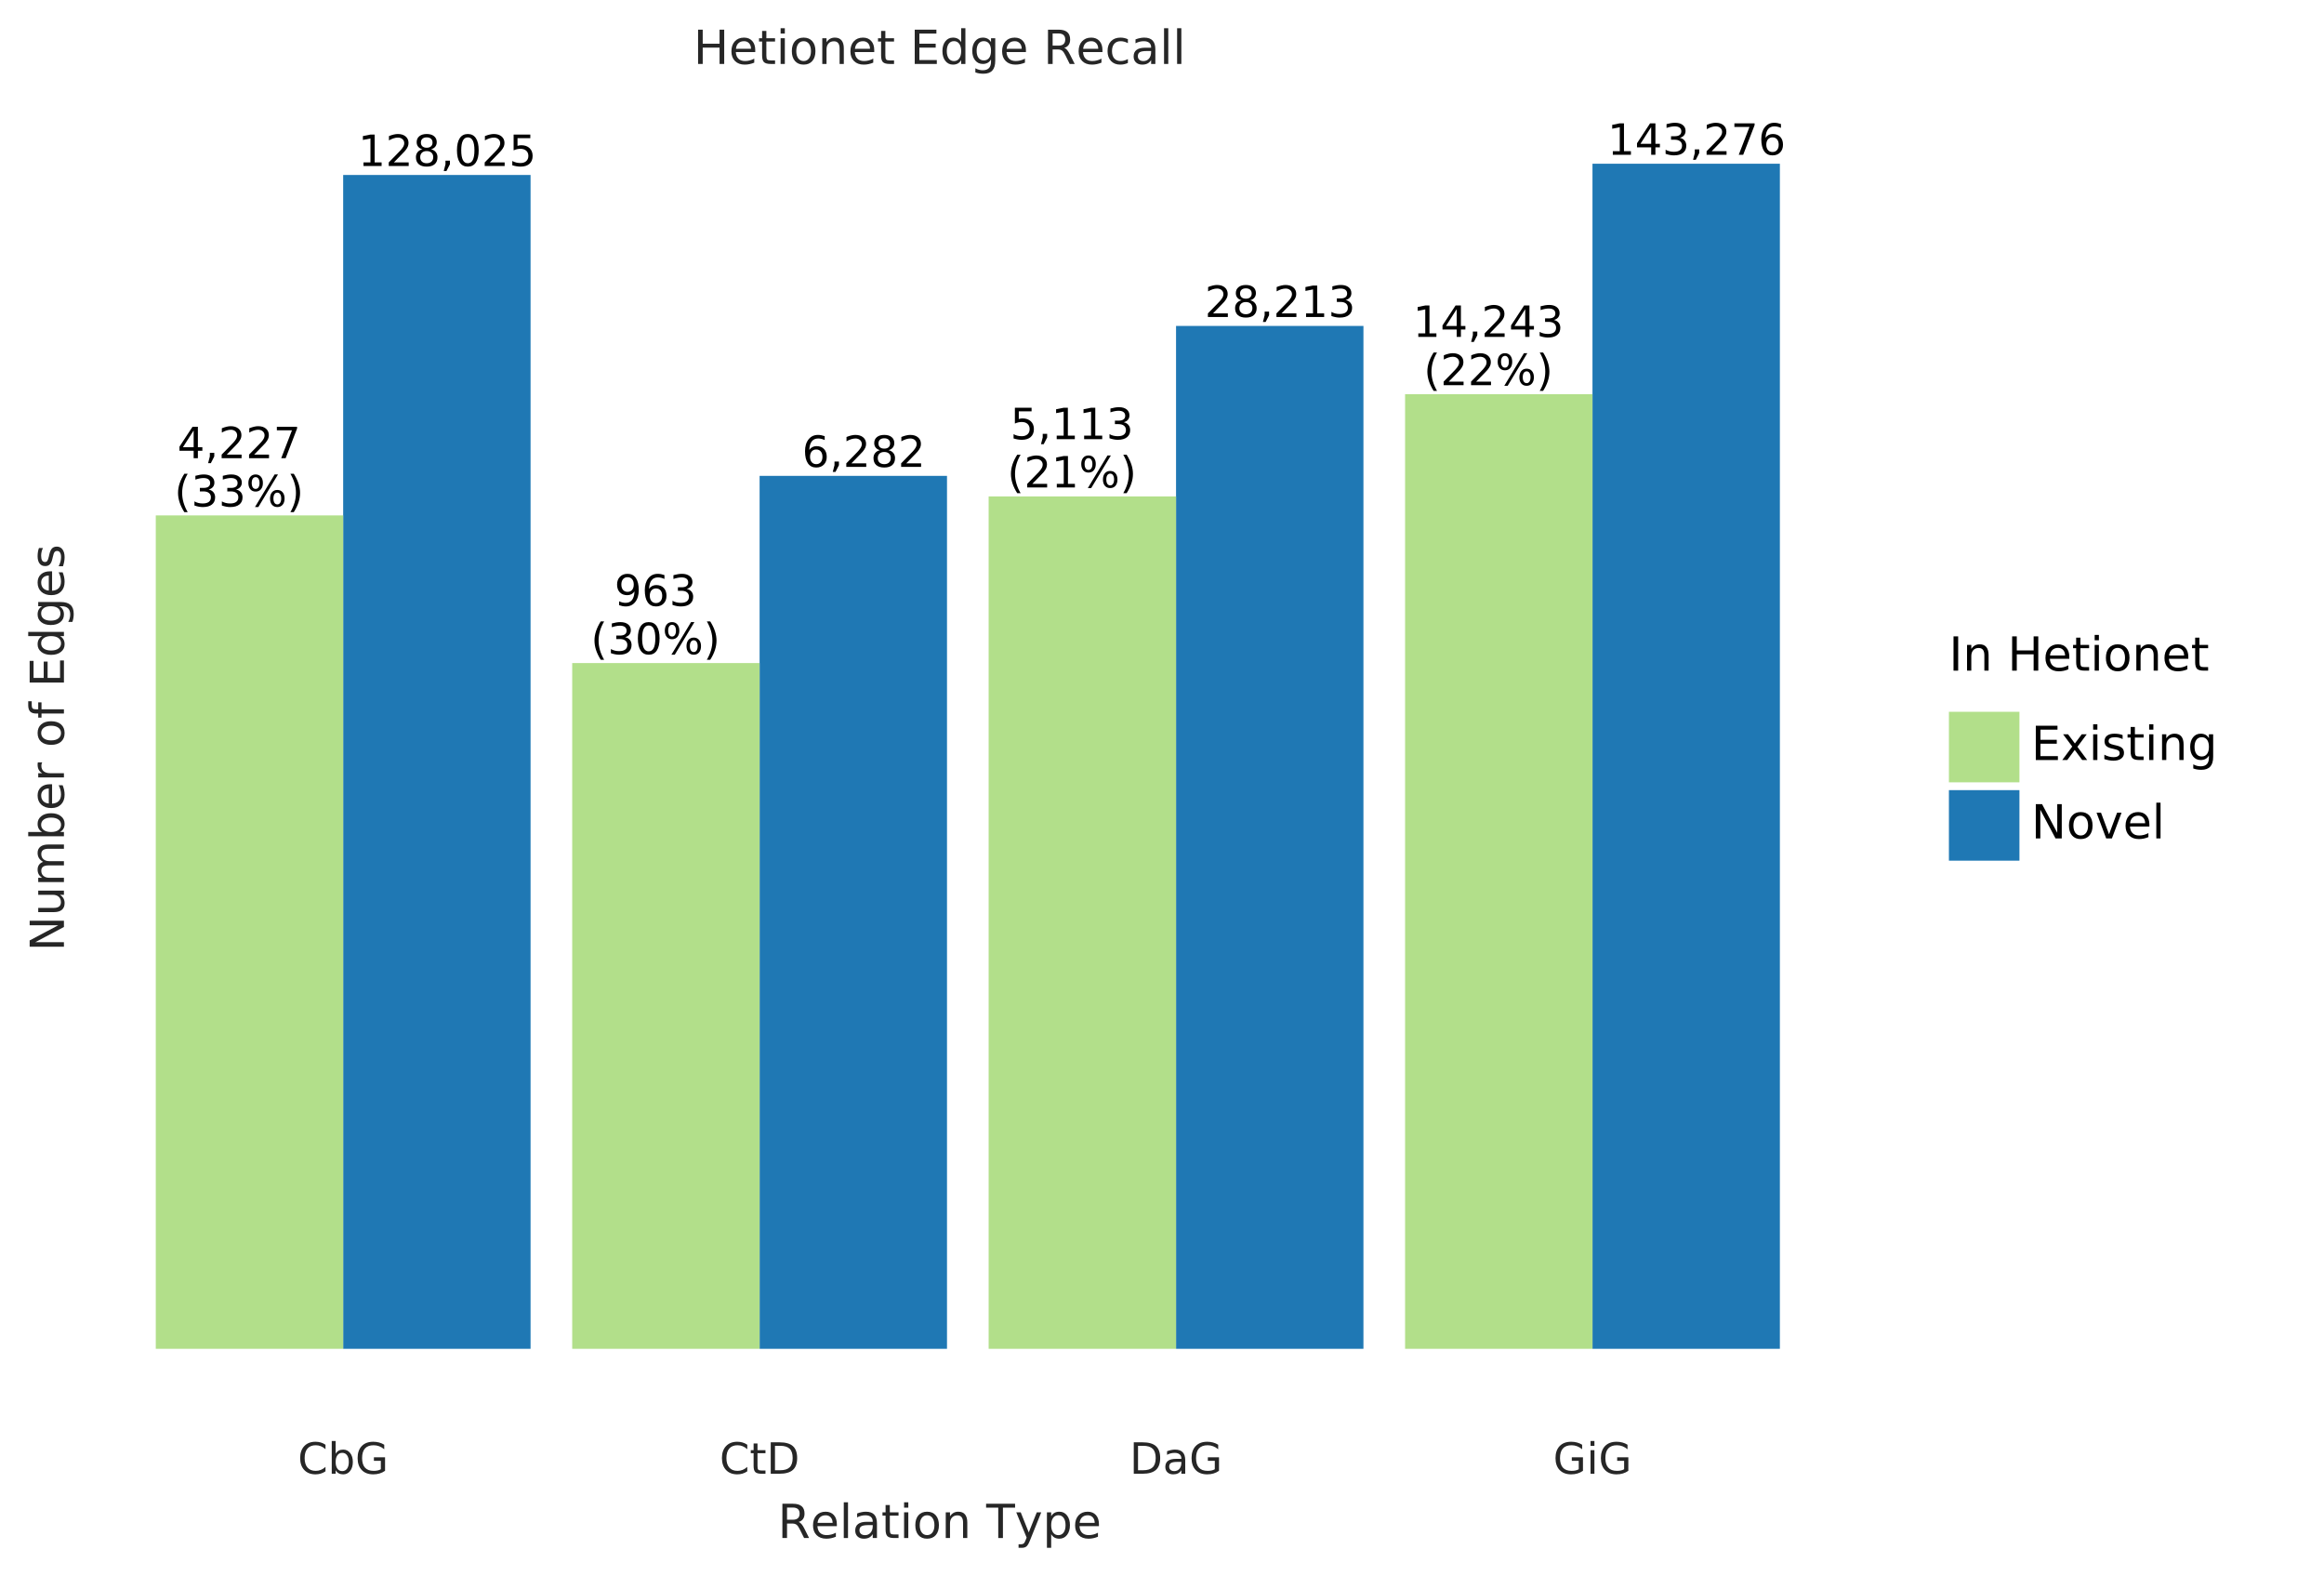 <?xml version="1.0" encoding="utf-8" standalone="no"?>
<!DOCTYPE svg PUBLIC "-//W3C//DTD SVG 1.1//EN"
  "http://www.w3.org/Graphics/SVG/1.1/DTD/svg11.dtd">
<!-- Created with matplotlib (https://matplotlib.org/) -->
<svg height="402.16pt" version="1.1" viewBox="0 0 593.145 402.16" width="593.145pt" xmlns="http://www.w3.org/2000/svg" xmlns:xlink="http://www.w3.org/1999/xlink">
 <defs>
  <style type="text/css">
*{stroke-linecap:butt;stroke-linejoin:round;}
  </style>
 </defs>
 <g id="figure_1">
  <g id="patch_1">
   <path d="M 0 402.16
L 593.145 402.16
L 593.145 0
L 0 0
z
" style="fill:none;"/>
  </g>
  <g id="axes_1">
   <g id="patch_2">
    <path d="M 23.814 359.3
L 470.214 359.3
L 470.214 26.66
L 23.814 26.66
z
" style="fill:none;"/>
   </g>
   <g id="matplotlib.axis_1">
    <g id="xtick_1">
     <g id="text_1">
      <!-- CbG -->
      <defs>
       <path d="M 64.406 67.281
L 64.406 56.891
Q 59.422 61.531 53.781 63.812
Q 48.141 66.109 41.797 66.109
Q 29.297 66.109 22.656 58.469
Q 16.016 50.828 16.016 36.375
Q 16.016 21.969 22.656 14.328
Q 29.297 6.688 41.797 6.688
Q 48.141 6.688 53.781 8.984
Q 59.422 11.281 64.406 15.922
L 64.406 5.609
Q 59.234 2.094 53.438 0.328
Q 47.656 -1.422 41.219 -1.422
Q 24.656 -1.422 15.125 8.703
Q 5.609 18.844 5.609 36.375
Q 5.609 53.953 15.125 64.078
Q 24.656 74.219 41.219 74.219
Q 47.75 74.219 53.531 72.484
Q 59.328 70.75 64.406 67.281
z
" id="DejaVuSans-67"/>
       <path d="M 48.688 27.297
Q 48.688 37.203 44.609 42.844
Q 40.531 48.484 33.406 48.484
Q 26.266 48.484 22.188 42.844
Q 18.109 37.203 18.109 27.297
Q 18.109 17.391 22.188 11.75
Q 26.266 6.109 33.406 6.109
Q 40.531 6.109 44.609 11.75
Q 48.688 17.391 48.688 27.297
z
M 18.109 46.391
Q 20.953 51.266 25.266 53.625
Q 29.594 56 35.594 56
Q 45.562 56 51.781 48.094
Q 58.016 40.188 58.016 27.297
Q 58.016 14.406 51.781 6.484
Q 45.562 -1.422 35.594 -1.422
Q 29.594 -1.422 25.266 0.953
Q 20.953 3.328 18.109 8.203
L 18.109 0
L 9.078 0
L 9.078 75.984
L 18.109 75.984
z
" id="DejaVuSans-98"/>
       <path d="M 59.516 10.406
L 59.516 29.984
L 43.406 29.984
L 43.406 38.094
L 69.281 38.094
L 69.281 6.781
Q 63.578 2.734 56.688 0.656
Q 49.812 -1.422 42 -1.422
Q 24.906 -1.422 15.25 8.562
Q 5.609 18.562 5.609 36.375
Q 5.609 54.25 15.25 64.234
Q 24.906 74.219 42 74.219
Q 49.125 74.219 55.547 72.453
Q 61.969 70.703 67.391 67.281
L 67.391 56.781
Q 61.922 61.422 55.766 63.766
Q 49.609 66.109 42.828 66.109
Q 29.438 66.109 22.719 58.641
Q 16.016 51.172 16.016 36.375
Q 16.016 21.625 22.719 14.156
Q 29.438 6.688 42.828 6.688
Q 48.047 6.688 52.141 7.594
Q 56.25 8.5 59.516 10.406
z
" id="DejaVuSans-71"/>
      </defs>
      <g style="fill:#262626;" transform="translate(75.991 376.058)scale(0.11 -0.11)">
       <use xlink:href="#DejaVuSans-67"/>
       <use x="69.824" xlink:href="#DejaVuSans-98"/>
       <use x="133.301" xlink:href="#DejaVuSans-71"/>
      </g>
     </g>
    </g>
    <g id="xtick_2">
     <g id="text_2">
      <!-- CtD -->
      <defs>
       <path d="M 18.312 70.219
L 18.312 54.688
L 36.812 54.688
L 36.812 47.703
L 18.312 47.703
L 18.312 18.016
Q 18.312 11.328 20.141 9.422
Q 21.969 7.516 27.594 7.516
L 36.812 7.516
L 36.812 0
L 27.594 0
Q 17.188 0 13.234 3.875
Q 9.281 7.766 9.281 18.016
L 9.281 47.703
L 2.688 47.703
L 2.688 54.688
L 9.281 54.688
L 9.281 70.219
z
" id="DejaVuSans-116"/>
       <path d="M 19.672 64.797
L 19.672 8.109
L 31.594 8.109
Q 46.688 8.109 53.688 14.938
Q 60.688 21.781 60.688 36.531
Q 60.688 51.172 53.688 57.984
Q 46.688 64.797 31.594 64.797
z
M 9.812 72.906
L 30.078 72.906
Q 51.266 72.906 61.172 64.094
Q 71.094 55.281 71.094 36.531
Q 71.094 17.672 61.125 8.828
Q 51.172 0 30.078 0
L 9.812 0
z
" id="DejaVuSans-68"/>
      </defs>
      <g style="fill:#262626;" transform="translate(183.639 376.058)scale(0.11 -0.11)">
       <use xlink:href="#DejaVuSans-67"/>
       <use x="69.824" xlink:href="#DejaVuSans-116"/>
       <use x="109.033" xlink:href="#DejaVuSans-68"/>
      </g>
     </g>
    </g>
    <g id="xtick_3">
     <g id="text_3">
      <!-- DaG -->
      <defs>
       <path d="M 34.281 27.484
Q 23.391 27.484 19.188 25
Q 14.984 22.516 14.984 16.5
Q 14.984 11.719 18.141 8.906
Q 21.297 6.109 26.703 6.109
Q 34.188 6.109 38.703 11.406
Q 43.219 16.703 43.219 25.484
L 43.219 27.484
z
M 52.203 31.203
L 52.203 0
L 43.219 0
L 43.219 8.297
Q 40.141 3.328 35.547 0.953
Q 30.953 -1.422 24.312 -1.422
Q 15.922 -1.422 10.953 3.297
Q 6 8.016 6 15.922
Q 6 25.141 12.172 29.828
Q 18.359 34.516 30.609 34.516
L 43.219 34.516
L 43.219 35.406
Q 43.219 41.609 39.141 45
Q 35.062 48.391 27.688 48.391
Q 23 48.391 18.547 47.266
Q 14.109 46.141 10.016 43.891
L 10.016 52.203
Q 14.938 54.109 19.578 55.047
Q 24.219 56 28.609 56
Q 40.484 56 46.344 49.844
Q 52.203 43.703 52.203 31.203
z
" id="DejaVuSans-97"/>
      </defs>
      <g style="fill:#262626;" transform="translate(288.289 376.058)scale(0.11 -0.11)">
       <use xlink:href="#DejaVuSans-68"/>
       <use x="77.002" xlink:href="#DejaVuSans-97"/>
       <use x="138.281" xlink:href="#DejaVuSans-71"/>
      </g>
     </g>
    </g>
    <g id="xtick_4">
     <g id="text_4">
      <!-- GiG -->
      <defs>
       <path d="M 9.422 54.688
L 18.406 54.688
L 18.406 0
L 9.422 0
z
M 9.422 75.984
L 18.406 75.984
L 18.406 64.594
L 9.422 64.594
z
" id="DejaVuSans-105"/>
      </defs>
      <g style="fill:#262626;" transform="translate(396.391 376.058)scale(0.11 -0.11)">
       <use xlink:href="#DejaVuSans-71"/>
       <use x="77.49" xlink:href="#DejaVuSans-105"/>
       <use x="105.273" xlink:href="#DejaVuSans-71"/>
      </g>
     </g>
    </g>
    <g id="text_5">
     <!-- Relation Type -->
     <defs>
      <path d="M 44.391 34.188
Q 47.562 33.109 50.562 29.594
Q 53.562 26.078 56.594 19.922
L 66.609 0
L 56 0
L 46.688 18.703
Q 43.062 26.031 39.672 28.422
Q 36.281 30.812 30.422 30.812
L 19.672 30.812
L 19.672 0
L 9.812 0
L 9.812 72.906
L 32.078 72.906
Q 44.578 72.906 50.734 67.672
Q 56.891 62.453 56.891 51.906
Q 56.891 45.016 53.688 40.469
Q 50.484 35.938 44.391 34.188
z
M 19.672 64.797
L 19.672 38.922
L 32.078 38.922
Q 39.203 38.922 42.844 42.219
Q 46.484 45.516 46.484 51.906
Q 46.484 58.297 42.844 61.547
Q 39.203 64.797 32.078 64.797
z
" id="DejaVuSans-82"/>
      <path d="M 56.203 29.594
L 56.203 25.203
L 14.891 25.203
Q 15.484 15.922 20.484 11.062
Q 25.484 6.203 34.422 6.203
Q 39.594 6.203 44.453 7.469
Q 49.312 8.734 54.109 11.281
L 54.109 2.781
Q 49.266 0.734 44.188 -0.344
Q 39.109 -1.422 33.891 -1.422
Q 20.797 -1.422 13.156 6.188
Q 5.516 13.812 5.516 26.812
Q 5.516 40.234 12.766 48.109
Q 20.016 56 32.328 56
Q 43.359 56 49.781 48.891
Q 56.203 41.797 56.203 29.594
z
M 47.219 32.234
Q 47.125 39.594 43.094 43.984
Q 39.062 48.391 32.422 48.391
Q 24.906 48.391 20.391 44.141
Q 15.875 39.891 15.188 32.172
z
" id="DejaVuSans-101"/>
      <path d="M 9.422 75.984
L 18.406 75.984
L 18.406 0
L 9.422 0
z
" id="DejaVuSans-108"/>
      <path d="M 30.609 48.391
Q 23.391 48.391 19.188 42.75
Q 14.984 37.109 14.984 27.297
Q 14.984 17.484 19.156 11.844
Q 23.344 6.203 30.609 6.203
Q 37.797 6.203 41.984 11.859
Q 46.188 17.531 46.188 27.297
Q 46.188 37.016 41.984 42.703
Q 37.797 48.391 30.609 48.391
z
M 30.609 56
Q 42.328 56 49.016 48.375
Q 55.719 40.766 55.719 27.297
Q 55.719 13.875 49.016 6.219
Q 42.328 -1.422 30.609 -1.422
Q 18.844 -1.422 12.172 6.219
Q 5.516 13.875 5.516 27.297
Q 5.516 40.766 12.172 48.375
Q 18.844 56 30.609 56
z
" id="DejaVuSans-111"/>
      <path d="M 54.891 33.016
L 54.891 0
L 45.906 0
L 45.906 32.719
Q 45.906 40.484 42.875 44.328
Q 39.844 48.188 33.797 48.188
Q 26.516 48.188 22.312 43.547
Q 18.109 38.922 18.109 30.906
L 18.109 0
L 9.078 0
L 9.078 54.688
L 18.109 54.688
L 18.109 46.188
Q 21.344 51.125 25.703 53.562
Q 30.078 56 35.797 56
Q 45.219 56 50.047 50.172
Q 54.891 44.344 54.891 33.016
z
" id="DejaVuSans-110"/>
      <path id="DejaVuSans-32"/>
      <path d="M -0.297 72.906
L 61.375 72.906
L 61.375 64.594
L 35.5 64.594
L 35.5 0
L 25.594 0
L 25.594 64.594
L -0.297 64.594
z
" id="DejaVuSans-84"/>
      <path d="M 32.172 -5.078
Q 28.375 -14.844 24.75 -17.812
Q 21.141 -20.797 15.094 -20.797
L 7.906 -20.797
L 7.906 -13.281
L 13.188 -13.281
Q 16.891 -13.281 18.938 -11.516
Q 21 -9.766 23.484 -3.219
L 25.094 0.875
L 2.984 54.688
L 12.5 54.688
L 29.594 11.922
L 46.688 54.688
L 56.203 54.688
z
" id="DejaVuSans-121"/>
      <path d="M 18.109 8.203
L 18.109 -20.797
L 9.078 -20.797
L 9.078 54.688
L 18.109 54.688
L 18.109 46.391
Q 20.953 51.266 25.266 53.625
Q 29.594 56 35.594 56
Q 45.562 56 51.781 48.094
Q 58.016 40.188 58.016 27.297
Q 58.016 14.406 51.781 6.484
Q 45.562 -1.422 35.594 -1.422
Q 29.594 -1.422 25.266 0.953
Q 20.953 3.328 18.109 8.203
z
M 48.688 27.297
Q 48.688 37.203 44.609 42.844
Q 40.531 48.484 33.406 48.484
Q 26.266 48.484 22.188 42.844
Q 18.109 37.203 18.109 27.297
Q 18.109 17.391 22.188 11.75
Q 26.266 6.109 33.406 6.109
Q 40.531 6.109 44.609 11.75
Q 48.688 17.391 48.688 27.297
z
" id="DejaVuSans-112"/>
     </defs>
     <g style="fill:#262626;" transform="translate(198.51 392.464)scale(0.12 -0.12)">
      <use xlink:href="#DejaVuSans-82"/>
      <use x="69.42" xlink:href="#DejaVuSans-101"/>
      <use x="130.943" xlink:href="#DejaVuSans-108"/>
      <use x="158.727" xlink:href="#DejaVuSans-97"/>
      <use x="220.006" xlink:href="#DejaVuSans-116"/>
      <use x="259.215" xlink:href="#DejaVuSans-105"/>
      <use x="286.998" xlink:href="#DejaVuSans-111"/>
      <use x="348.18" xlink:href="#DejaVuSans-110"/>
      <use x="411.559" xlink:href="#DejaVuSans-32"/>
      <use x="443.346" xlink:href="#DejaVuSans-84"/>
      <use x="504.195" xlink:href="#DejaVuSans-121"/>
      <use x="563.375" xlink:href="#DejaVuSans-112"/>
      <use x="626.852" xlink:href="#DejaVuSans-101"/>
     </g>
    </g>
   </g>
   <g id="matplotlib.axis_2">
    <g id="ytick_1"/>
    <g id="ytick_2"/>
    <g id="ytick_3"/>
    <g id="ytick_4"/>
    <g id="ytick_5"/>
    <g id="ytick_6"/>
    <g id="ytick_7"/>
    <g id="ytick_8"/>
    <g id="ytick_9"/>
    <g id="ytick_10"/>
    <g id="ytick_11"/>
    <g id="ytick_12"/>
    <g id="ytick_13"/>
    <g id="ytick_14"/>
    <g id="ytick_15"/>
    <g id="ytick_16"/>
    <g id="ytick_17"/>
    <g id="ytick_18"/>
    <g id="ytick_19"/>
    <g id="ytick_20"/>
    <g id="ytick_21"/>
    <g id="ytick_22"/>
    <g id="ytick_23"/>
    <g id="ytick_24"/>
    <g id="ytick_25"/>
    <g id="ytick_26"/>
    <g id="ytick_27"/>
    <g id="text_6">
     <!-- Number of Edges -->
     <defs>
      <path d="M 9.812 72.906
L 23.094 72.906
L 55.422 11.922
L 55.422 72.906
L 64.984 72.906
L 64.984 0
L 51.703 0
L 19.391 60.984
L 19.391 0
L 9.812 0
z
" id="DejaVuSans-78"/>
      <path d="M 8.5 21.578
L 8.5 54.688
L 17.484 54.688
L 17.484 21.922
Q 17.484 14.156 20.5 10.266
Q 23.531 6.391 29.594 6.391
Q 36.859 6.391 41.078 11.031
Q 45.312 15.672 45.312 23.688
L 45.312 54.688
L 54.297 54.688
L 54.297 0
L 45.312 0
L 45.312 8.406
Q 42.047 3.422 37.719 1
Q 33.406 -1.422 27.688 -1.422
Q 18.266 -1.422 13.375 4.438
Q 8.5 10.297 8.5 21.578
z
M 31.109 56
z
" id="DejaVuSans-117"/>
      <path d="M 52 44.188
Q 55.375 50.25 60.062 53.125
Q 64.75 56 71.094 56
Q 79.641 56 84.281 50.016
Q 88.922 44.047 88.922 33.016
L 88.922 0
L 79.891 0
L 79.891 32.719
Q 79.891 40.578 77.094 44.375
Q 74.312 48.188 68.609 48.188
Q 61.625 48.188 57.562 43.547
Q 53.516 38.922 53.516 30.906
L 53.516 0
L 44.484 0
L 44.484 32.719
Q 44.484 40.625 41.703 44.406
Q 38.922 48.188 33.109 48.188
Q 26.219 48.188 22.156 43.531
Q 18.109 38.875 18.109 30.906
L 18.109 0
L 9.078 0
L 9.078 54.688
L 18.109 54.688
L 18.109 46.188
Q 21.188 51.219 25.484 53.609
Q 29.781 56 35.688 56
Q 41.656 56 45.828 52.969
Q 50 49.953 52 44.188
z
" id="DejaVuSans-109"/>
      <path d="M 41.109 46.297
Q 39.594 47.172 37.812 47.578
Q 36.031 48 33.891 48
Q 26.266 48 22.188 43.047
Q 18.109 38.094 18.109 28.812
L 18.109 0
L 9.078 0
L 9.078 54.688
L 18.109 54.688
L 18.109 46.188
Q 20.953 51.172 25.484 53.578
Q 30.031 56 36.531 56
Q 37.453 56 38.578 55.875
Q 39.703 55.766 41.062 55.516
z
" id="DejaVuSans-114"/>
      <path d="M 37.109 75.984
L 37.109 68.5
L 28.516 68.5
Q 23.688 68.5 21.797 66.547
Q 19.922 64.594 19.922 59.516
L 19.922 54.688
L 34.719 54.688
L 34.719 47.703
L 19.922 47.703
L 19.922 0
L 10.891 0
L 10.891 47.703
L 2.297 47.703
L 2.297 54.688
L 10.891 54.688
L 10.891 58.5
Q 10.891 67.625 15.141 71.797
Q 19.391 75.984 28.609 75.984
z
" id="DejaVuSans-102"/>
      <path d="M 9.812 72.906
L 55.906 72.906
L 55.906 64.594
L 19.672 64.594
L 19.672 43.016
L 54.391 43.016
L 54.391 34.719
L 19.672 34.719
L 19.672 8.297
L 56.781 8.297
L 56.781 0
L 9.812 0
z
" id="DejaVuSans-69"/>
      <path d="M 45.406 46.391
L 45.406 75.984
L 54.391 75.984
L 54.391 0
L 45.406 0
L 45.406 8.203
Q 42.578 3.328 38.25 0.953
Q 33.938 -1.422 27.875 -1.422
Q 17.969 -1.422 11.734 6.484
Q 5.516 14.406 5.516 27.297
Q 5.516 40.188 11.734 48.094
Q 17.969 56 27.875 56
Q 33.938 56 38.25 53.625
Q 42.578 51.266 45.406 46.391
z
M 14.797 27.297
Q 14.797 17.391 18.875 11.75
Q 22.953 6.109 30.078 6.109
Q 37.203 6.109 41.297 11.75
Q 45.406 17.391 45.406 27.297
Q 45.406 37.203 41.297 42.844
Q 37.203 48.484 30.078 48.484
Q 22.953 48.484 18.875 42.844
Q 14.797 37.203 14.797 27.297
z
" id="DejaVuSans-100"/>
      <path d="M 45.406 27.984
Q 45.406 37.75 41.375 43.109
Q 37.359 48.484 30.078 48.484
Q 22.859 48.484 18.828 43.109
Q 14.797 37.75 14.797 27.984
Q 14.797 18.266 18.828 12.891
Q 22.859 7.516 30.078 7.516
Q 37.359 7.516 41.375 12.891
Q 45.406 18.266 45.406 27.984
z
M 54.391 6.781
Q 54.391 -7.172 48.188 -13.984
Q 42 -20.797 29.203 -20.797
Q 24.469 -20.797 20.266 -20.094
Q 16.062 -19.391 12.109 -17.922
L 12.109 -9.188
Q 16.062 -11.328 19.922 -12.344
Q 23.781 -13.375 27.781 -13.375
Q 36.625 -13.375 41.016 -8.766
Q 45.406 -4.156 45.406 5.172
L 45.406 9.625
Q 42.625 4.781 38.281 2.391
Q 33.938 0 27.875 0
Q 17.828 0 11.672 7.656
Q 5.516 15.328 5.516 27.984
Q 5.516 40.672 11.672 48.328
Q 17.828 56 27.875 56
Q 33.938 56 38.281 53.609
Q 42.625 51.219 45.406 46.391
L 45.406 54.688
L 54.391 54.688
z
" id="DejaVuSans-103"/>
      <path d="M 44.281 53.078
L 44.281 44.578
Q 40.484 46.531 36.375 47.5
Q 32.281 48.484 27.875 48.484
Q 21.188 48.484 17.844 46.438
Q 14.5 44.391 14.5 40.281
Q 14.5 37.156 16.891 35.375
Q 19.281 33.594 26.516 31.984
L 29.594 31.297
Q 39.156 29.25 43.188 25.516
Q 47.219 21.781 47.219 15.094
Q 47.219 7.469 41.188 3.016
Q 35.156 -1.422 24.609 -1.422
Q 20.219 -1.422 15.453 -0.562
Q 10.688 0.297 5.422 2
L 5.422 11.281
Q 10.406 8.688 15.234 7.391
Q 20.062 6.109 24.812 6.109
Q 31.156 6.109 34.562 8.281
Q 37.984 10.453 37.984 14.406
Q 37.984 18.062 35.516 20.016
Q 33.062 21.969 24.703 23.781
L 21.578 24.516
Q 13.234 26.266 9.516 29.906
Q 5.812 33.547 5.812 39.891
Q 5.812 47.609 11.281 51.797
Q 16.75 56 26.812 56
Q 31.781 56 36.172 55.266
Q 40.578 54.547 44.281 53.078
z
" id="DejaVuSans-115"/>
     </defs>
     <g style="fill:#262626;" transform="translate(16.318 242.747)rotate(-90)scale(0.12 -0.12)">
      <use xlink:href="#DejaVuSans-78"/>
      <use x="74.805" xlink:href="#DejaVuSans-117"/>
      <use x="138.184" xlink:href="#DejaVuSans-109"/>
      <use x="235.596" xlink:href="#DejaVuSans-98"/>
      <use x="299.072" xlink:href="#DejaVuSans-101"/>
      <use x="360.596" xlink:href="#DejaVuSans-114"/>
      <use x="401.709" xlink:href="#DejaVuSans-32"/>
      <use x="433.496" xlink:href="#DejaVuSans-111"/>
      <use x="494.678" xlink:href="#DejaVuSans-102"/>
      <use x="529.883" xlink:href="#DejaVuSans-32"/>
      <use x="561.67" xlink:href="#DejaVuSans-69"/>
      <use x="624.854" xlink:href="#DejaVuSans-100"/>
      <use x="688.33" xlink:href="#DejaVuSans-103"/>
      <use x="751.807" xlink:href="#DejaVuSans-101"/>
      <use x="813.33" xlink:href="#DejaVuSans-115"/>
     </g>
    </g>
   </g>
   <g id="PolyCollection_1">
    <path clip-path="url(#p2b84e79014)" d="M 87.585 344.18
L 87.585 44.647
L 135.414 44.647
L 135.414 344.18
z
" style="fill:#1f78b4;"/>
    <path clip-path="url(#p2b84e79014)" d="M 39.757 344.18
L 39.757 131.52
L 87.585 131.52
L 87.585 344.18
z
" style="fill:#b2df8a;"/>
    <path clip-path="url(#p2b84e79014)" d="M 193.871 344.18
L 193.871 121.429
L 241.699 121.429
L 241.699 344.18
z
" style="fill:#1f78b4;"/>
    <path clip-path="url(#p2b84e79014)" d="M 146.042 344.18
L 146.042 169.196
L 193.871 169.196
L 193.871 344.18
z
" style="fill:#b2df8a;"/>
    <path clip-path="url(#p2b84e79014)" d="M 300.157 344.18
L 300.157 83.169
L 347.985 83.169
L 347.985 344.18
z
" style="fill:#1f78b4;"/>
    <path clip-path="url(#p2b84e79014)" d="M 252.328 344.18
L 252.328 126.673
L 300.157 126.673
L 300.157 344.18
z
" style="fill:#b2df8a;"/>
    <path clip-path="url(#p2b84e79014)" d="M 406.442 344.18
L 406.442 41.78
L 454.271 41.78
L 454.271 344.18
z
" style="fill:#1f78b4;"/>
    <path clip-path="url(#p2b84e79014)" d="M 358.614 344.18
L 358.614 100.579
L 406.442 100.579
L 406.442 344.18
z
" style="fill:#b2df8a;"/>
   </g>
   <g id="text_7">
    <g clip-path="url(#p2b84e79014)">
     <!-- 4,227 -->
     <defs>
      <path d="M 37.797 64.312
L 12.891 25.391
L 37.797 25.391
z
M 35.203 72.906
L 47.609 72.906
L 47.609 25.391
L 58.016 25.391
L 58.016 17.188
L 47.609 17.188
L 47.609 0
L 37.797 0
L 37.797 17.188
L 4.891 17.188
L 4.891 26.703
z
" id="DejaVuSans-52"/>
      <path d="M 11.719 12.406
L 22.016 12.406
L 22.016 4
L 14.016 -11.625
L 7.719 -11.625
L 11.719 4
z
" id="DejaVuSans-44"/>
      <path d="M 19.188 8.297
L 53.609 8.297
L 53.609 0
L 7.328 0
L 7.328 8.297
Q 12.938 14.109 22.625 23.891
Q 32.328 33.688 34.812 36.531
Q 39.547 41.844 41.422 45.531
Q 43.312 49.219 43.312 52.781
Q 43.312 58.594 39.234 62.25
Q 35.156 65.922 28.609 65.922
Q 23.969 65.922 18.812 64.312
Q 13.672 62.703 7.812 59.422
L 7.812 69.391
Q 13.766 71.781 18.938 73
Q 24.125 74.219 28.422 74.219
Q 39.75 74.219 46.484 68.547
Q 53.219 62.891 53.219 53.422
Q 53.219 48.922 51.531 44.891
Q 49.859 40.875 45.406 35.406
Q 44.188 33.984 37.641 27.219
Q 31.109 20.453 19.188 8.297
z
" id="DejaVuSans-50"/>
      <path d="M 8.203 72.906
L 55.078 72.906
L 55.078 68.703
L 28.609 0
L 18.312 0
L 43.219 64.594
L 8.203 64.594
z
" id="DejaVuSans-55"/>
     </defs>
     <g transform="translate(45.268 116.915)scale(0.11 -0.11)">
      <use xlink:href="#DejaVuSans-52"/>
      <use x="63.623" xlink:href="#DejaVuSans-44"/>
      <use x="95.41" xlink:href="#DejaVuSans-50"/>
      <use x="159.033" xlink:href="#DejaVuSans-50"/>
      <use x="222.656" xlink:href="#DejaVuSans-55"/>
     </g>
    </g>
    <g clip-path="url(#p2b84e79014)">
     <!-- (33%) -->
     <defs>
      <path d="M 31 75.875
Q 24.469 64.656 21.281 53.656
Q 18.109 42.672 18.109 31.391
Q 18.109 20.125 21.312 9.062
Q 24.516 -2 31 -13.188
L 23.188 -13.188
Q 15.875 -1.703 12.234 9.375
Q 8.594 20.453 8.594 31.391
Q 8.594 42.281 12.203 53.312
Q 15.828 64.359 23.188 75.875
z
" id="DejaVuSans-40"/>
      <path d="M 40.578 39.312
Q 47.656 37.797 51.625 33
Q 55.609 28.219 55.609 21.188
Q 55.609 10.406 48.188 4.484
Q 40.766 -1.422 27.094 -1.422
Q 22.516 -1.422 17.656 -0.516
Q 12.797 0.391 7.625 2.203
L 7.625 11.719
Q 11.719 9.328 16.594 8.109
Q 21.484 6.891 26.812 6.891
Q 36.078 6.891 40.938 10.547
Q 45.797 14.203 45.797 21.188
Q 45.797 27.641 41.281 31.266
Q 36.766 34.906 28.719 34.906
L 20.219 34.906
L 20.219 43.016
L 29.109 43.016
Q 36.375 43.016 40.234 45.922
Q 44.094 48.828 44.094 54.297
Q 44.094 59.906 40.109 62.906
Q 36.141 65.922 28.719 65.922
Q 24.656 65.922 20.016 65.031
Q 15.375 64.156 9.812 62.312
L 9.812 71.094
Q 15.438 72.656 20.344 73.438
Q 25.25 74.219 29.594 74.219
Q 40.828 74.219 47.359 69.109
Q 53.906 64.016 53.906 55.328
Q 53.906 49.266 50.438 45.094
Q 46.969 40.922 40.578 39.312
z
" id="DejaVuSans-51"/>
      <path d="M 72.703 32.078
Q 68.453 32.078 66.031 28.469
Q 63.625 24.859 63.625 18.406
Q 63.625 12.062 66.031 8.422
Q 68.453 4.781 72.703 4.781
Q 76.859 4.781 79.266 8.422
Q 81.688 12.062 81.688 18.406
Q 81.688 24.812 79.266 28.438
Q 76.859 32.078 72.703 32.078
z
M 72.703 38.281
Q 80.422 38.281 84.953 32.906
Q 89.5 27.547 89.5 18.406
Q 89.5 9.281 84.938 3.922
Q 80.375 -1.422 72.703 -1.422
Q 64.891 -1.422 60.344 3.922
Q 55.812 9.281 55.812 18.406
Q 55.812 27.594 60.375 32.938
Q 64.938 38.281 72.703 38.281
z
M 22.312 68.016
Q 18.109 68.016 15.688 64.375
Q 13.281 60.75 13.281 54.391
Q 13.281 47.953 15.672 44.328
Q 18.062 40.719 22.312 40.719
Q 26.562 40.719 28.969 44.328
Q 31.391 47.953 31.391 54.391
Q 31.391 60.688 28.953 64.344
Q 26.516 68.016 22.312 68.016
z
M 66.406 74.219
L 74.219 74.219
L 28.609 -1.422
L 20.797 -1.422
z
M 22.312 74.219
Q 30.031 74.219 34.609 68.875
Q 39.203 63.531 39.203 54.391
Q 39.203 45.172 34.641 39.844
Q 30.078 34.516 22.312 34.516
Q 14.547 34.516 10.031 39.859
Q 5.516 45.219 5.516 54.391
Q 5.516 63.484 10.047 68.844
Q 14.594 74.219 22.312 74.219
z
" id="DejaVuSans-37"/>
      <path d="M 8.016 75.875
L 15.828 75.875
Q 23.141 64.359 26.781 53.312
Q 30.422 42.281 30.422 31.391
Q 30.422 20.453 26.781 9.375
Q 23.141 -1.703 15.828 -13.188
L 8.016 -13.188
Q 14.5 -2 17.703 9.062
Q 20.906 20.125 20.906 31.391
Q 20.906 42.672 17.703 53.656
Q 14.5 64.656 8.016 75.875
z
" id="DejaVuSans-41"/>
     </defs>
     <g transform="translate(44.497 129.232)scale(0.11 -0.11)">
      <use xlink:href="#DejaVuSans-40"/>
      <use x="39.014" xlink:href="#DejaVuSans-51"/>
      <use x="102.637" xlink:href="#DejaVuSans-51"/>
      <use x="166.26" xlink:href="#DejaVuSans-37"/>
      <use x="261.279" xlink:href="#DejaVuSans-41"/>
     </g>
    </g>
   </g>
   <g id="text_8">
    <g clip-path="url(#p2b84e79014)">
     <!-- 128,025 -->
     <defs>
      <path d="M 12.406 8.297
L 28.516 8.297
L 28.516 63.922
L 10.984 60.406
L 10.984 69.391
L 28.422 72.906
L 38.281 72.906
L 38.281 8.297
L 54.391 8.297
L 54.391 0
L 12.406 0
z
" id="DejaVuSans-49"/>
      <path d="M 31.781 34.625
Q 24.75 34.625 20.719 30.859
Q 16.703 27.094 16.703 20.516
Q 16.703 13.922 20.719 10.156
Q 24.75 6.391 31.781 6.391
Q 38.812 6.391 42.859 10.172
Q 46.922 13.969 46.922 20.516
Q 46.922 27.094 42.891 30.859
Q 38.875 34.625 31.781 34.625
z
M 21.922 38.812
Q 15.578 40.375 12.031 44.719
Q 8.5 49.078 8.5 55.328
Q 8.5 64.062 14.719 69.141
Q 20.953 74.219 31.781 74.219
Q 42.672 74.219 48.875 69.141
Q 55.078 64.062 55.078 55.328
Q 55.078 49.078 51.531 44.719
Q 48 40.375 41.703 38.812
Q 48.828 37.156 52.797 32.312
Q 56.781 27.484 56.781 20.516
Q 56.781 9.906 50.312 4.234
Q 43.844 -1.422 31.781 -1.422
Q 19.734 -1.422 13.25 4.234
Q 6.781 9.906 6.781 20.516
Q 6.781 27.484 10.781 32.312
Q 14.797 37.156 21.922 38.812
z
M 18.312 54.391
Q 18.312 48.734 21.844 45.562
Q 25.391 42.391 31.781 42.391
Q 38.141 42.391 41.719 45.562
Q 45.312 48.734 45.312 54.391
Q 45.312 60.062 41.719 63.234
Q 38.141 66.406 31.781 66.406
Q 25.391 66.406 21.844 63.234
Q 18.312 60.062 18.312 54.391
z
" id="DejaVuSans-56"/>
      <path d="M 31.781 66.406
Q 24.172 66.406 20.328 58.906
Q 16.5 51.422 16.5 36.375
Q 16.5 21.391 20.328 13.891
Q 24.172 6.391 31.781 6.391
Q 39.453 6.391 43.281 13.891
Q 47.125 21.391 47.125 36.375
Q 47.125 51.422 43.281 58.906
Q 39.453 66.406 31.781 66.406
z
M 31.781 74.219
Q 44.047 74.219 50.516 64.516
Q 56.984 54.828 56.984 36.375
Q 56.984 17.969 50.516 8.266
Q 44.047 -1.422 31.781 -1.422
Q 19.531 -1.422 13.062 8.266
Q 6.594 17.969 6.594 36.375
Q 6.594 54.828 13.062 64.516
Q 19.531 74.219 31.781 74.219
z
" id="DejaVuSans-48"/>
      <path d="M 10.797 72.906
L 49.516 72.906
L 49.516 64.594
L 19.828 64.594
L 19.828 46.734
Q 21.969 47.469 24.109 47.828
Q 26.266 48.188 28.422 48.188
Q 40.625 48.188 47.75 41.5
Q 54.891 34.812 54.891 23.391
Q 54.891 11.625 47.562 5.094
Q 40.234 -1.422 26.906 -1.422
Q 22.312 -1.422 17.547 -0.641
Q 12.797 0.141 7.719 1.703
L 7.719 11.625
Q 12.109 9.234 16.797 8.062
Q 21.484 6.891 26.703 6.891
Q 35.156 6.891 40.078 11.328
Q 45.016 15.766 45.016 23.391
Q 45.016 31 40.078 35.438
Q 35.156 39.891 26.703 39.891
Q 22.75 39.891 18.812 39.016
Q 14.891 38.141 10.797 36.281
z
" id="DejaVuSans-53"/>
     </defs>
     <g transform="translate(91.412 42.359)scale(0.11 -0.11)">
      <use xlink:href="#DejaVuSans-49"/>
      <use x="63.623" xlink:href="#DejaVuSans-50"/>
      <use x="127.246" xlink:href="#DejaVuSans-56"/>
      <use x="190.869" xlink:href="#DejaVuSans-44"/>
      <use x="222.656" xlink:href="#DejaVuSans-48"/>
      <use x="286.279" xlink:href="#DejaVuSans-50"/>
      <use x="349.902" xlink:href="#DejaVuSans-53"/>
     </g>
    </g>
   </g>
   <g id="text_9">
    <g clip-path="url(#p2b84e79014)">
     <!-- 963 -->
     <defs>
      <path d="M 10.984 1.516
L 10.984 10.5
Q 14.703 8.734 18.5 7.812
Q 22.312 6.891 25.984 6.891
Q 35.75 6.891 40.891 13.453
Q 46.047 20.016 46.781 33.406
Q 43.953 29.203 39.594 26.953
Q 35.25 24.703 29.984 24.703
Q 19.047 24.703 12.672 31.312
Q 6.297 37.938 6.297 49.422
Q 6.297 60.641 12.938 67.422
Q 19.578 74.219 30.609 74.219
Q 43.266 74.219 49.922 64.516
Q 56.594 54.828 56.594 36.375
Q 56.594 19.141 48.406 8.859
Q 40.234 -1.422 26.422 -1.422
Q 22.703 -1.422 18.891 -0.688
Q 15.094 0.047 10.984 1.516
z
M 30.609 32.422
Q 37.25 32.422 41.125 36.953
Q 45.016 41.5 45.016 49.422
Q 45.016 57.281 41.125 61.844
Q 37.25 66.406 30.609 66.406
Q 23.969 66.406 20.094 61.844
Q 16.219 57.281 16.219 49.422
Q 16.219 41.5 20.094 36.953
Q 23.969 32.422 30.609 32.422
z
" id="DejaVuSans-57"/>
      <path d="M 33.016 40.375
Q 26.375 40.375 22.484 35.828
Q 18.609 31.297 18.609 23.391
Q 18.609 15.531 22.484 10.953
Q 26.375 6.391 33.016 6.391
Q 39.656 6.391 43.531 10.953
Q 47.406 15.531 47.406 23.391
Q 47.406 31.297 43.531 35.828
Q 39.656 40.375 33.016 40.375
z
M 52.594 71.297
L 52.594 62.312
Q 48.875 64.062 45.094 64.984
Q 41.312 65.922 37.594 65.922
Q 27.828 65.922 22.672 59.328
Q 17.531 52.734 16.797 39.406
Q 19.672 43.656 24.016 45.922
Q 28.375 48.188 33.594 48.188
Q 44.578 48.188 50.953 41.516
Q 57.328 34.859 57.328 23.391
Q 57.328 12.156 50.688 5.359
Q 44.047 -1.422 33.016 -1.422
Q 20.359 -1.422 13.672 8.266
Q 6.984 17.969 6.984 36.375
Q 6.984 53.656 15.188 63.938
Q 23.391 74.219 37.203 74.219
Q 40.922 74.219 44.703 73.484
Q 48.484 72.75 52.594 71.297
z
" id="DejaVuSans-54"/>
     </defs>
     <g transform="translate(156.801 154.591)scale(0.11 -0.11)">
      <use xlink:href="#DejaVuSans-57"/>
      <use x="63.623" xlink:href="#DejaVuSans-54"/>
      <use x="127.246" xlink:href="#DejaVuSans-51"/>
     </g>
    </g>
    <g clip-path="url(#p2b84e79014)">
     <!-- (30%) -->
     <g transform="translate(150.783 166.908)scale(0.11 -0.11)">
      <use xlink:href="#DejaVuSans-40"/>
      <use x="39.014" xlink:href="#DejaVuSans-51"/>
      <use x="102.637" xlink:href="#DejaVuSans-48"/>
      <use x="166.26" xlink:href="#DejaVuSans-37"/>
      <use x="261.279" xlink:href="#DejaVuSans-41"/>
     </g>
    </g>
   </g>
   <g id="text_10">
    <g clip-path="url(#p2b84e79014)">
     <!-- 6,282 -->
     <g transform="translate(204.697 119.141)scale(0.11 -0.11)">
      <use xlink:href="#DejaVuSans-54"/>
      <use x="63.623" xlink:href="#DejaVuSans-44"/>
      <use x="95.41" xlink:href="#DejaVuSans-50"/>
      <use x="159.033" xlink:href="#DejaVuSans-56"/>
      <use x="222.656" xlink:href="#DejaVuSans-50"/>
     </g>
    </g>
   </g>
   <g id="text_11">
    <g clip-path="url(#p2b84e79014)">
     <!-- 5,113 -->
     <g transform="translate(257.84 112.068)scale(0.11 -0.11)">
      <use xlink:href="#DejaVuSans-53"/>
      <use x="63.623" xlink:href="#DejaVuSans-44"/>
      <use x="95.41" xlink:href="#DejaVuSans-49"/>
      <use x="159.033" xlink:href="#DejaVuSans-49"/>
      <use x="222.656" xlink:href="#DejaVuSans-51"/>
     </g>
    </g>
    <g clip-path="url(#p2b84e79014)">
     <!-- (21%) -->
     <g transform="translate(257.069 124.385)scale(0.11 -0.11)">
      <use xlink:href="#DejaVuSans-40"/>
      <use x="39.014" xlink:href="#DejaVuSans-50"/>
      <use x="102.637" xlink:href="#DejaVuSans-49"/>
      <use x="166.26" xlink:href="#DejaVuSans-37"/>
      <use x="261.279" xlink:href="#DejaVuSans-41"/>
     </g>
    </g>
   </g>
   <g id="text_12">
    <g clip-path="url(#p2b84e79014)">
     <!-- 28,213 -->
     <g transform="translate(307.483 80.882)scale(0.11 -0.11)">
      <use xlink:href="#DejaVuSans-50"/>
      <use x="63.623" xlink:href="#DejaVuSans-56"/>
      <use x="127.246" xlink:href="#DejaVuSans-44"/>
      <use x="159.033" xlink:href="#DejaVuSans-50"/>
      <use x="222.656" xlink:href="#DejaVuSans-49"/>
      <use x="286.279" xlink:href="#DejaVuSans-51"/>
     </g>
    </g>
   </g>
   <g id="text_13">
    <g clip-path="url(#p2b84e79014)">
     <!-- 14,243 -->
     <g transform="translate(360.626 85.974)scale(0.11 -0.11)">
      <use xlink:href="#DejaVuSans-49"/>
      <use x="63.623" xlink:href="#DejaVuSans-52"/>
      <use x="127.246" xlink:href="#DejaVuSans-44"/>
      <use x="159.033" xlink:href="#DejaVuSans-50"/>
      <use x="222.656" xlink:href="#DejaVuSans-52"/>
      <use x="286.279" xlink:href="#DejaVuSans-51"/>
     </g>
    </g>
    <g clip-path="url(#p2b84e79014)">
     <!-- (22%) -->
     <g transform="translate(363.355 98.291)scale(0.11 -0.11)">
      <use xlink:href="#DejaVuSans-40"/>
      <use x="39.014" xlink:href="#DejaVuSans-50"/>
      <use x="102.637" xlink:href="#DejaVuSans-50"/>
      <use x="166.26" xlink:href="#DejaVuSans-37"/>
      <use x="261.279" xlink:href="#DejaVuSans-41"/>
     </g>
    </g>
   </g>
   <g id="text_14">
    <g clip-path="url(#p2b84e79014)">
     <!-- 143,276 -->
     <g transform="translate(410.27 39.492)scale(0.11 -0.11)">
      <use xlink:href="#DejaVuSans-49"/>
      <use x="63.623" xlink:href="#DejaVuSans-52"/>
      <use x="127.246" xlink:href="#DejaVuSans-51"/>
      <use x="190.869" xlink:href="#DejaVuSans-44"/>
      <use x="222.656" xlink:href="#DejaVuSans-50"/>
      <use x="286.279" xlink:href="#DejaVuSans-55"/>
      <use x="349.902" xlink:href="#DejaVuSans-54"/>
     </g>
    </g>
   </g>
   <g id="text_15">
    <!-- In Hetionet -->
    <defs>
     <path d="M 9.812 72.906
L 19.672 72.906
L 19.672 0
L 9.812 0
z
" id="DejaVuSans-73"/>
     <path d="M 9.812 72.906
L 19.672 72.906
L 19.672 43.016
L 55.516 43.016
L 55.516 72.906
L 65.375 72.906
L 65.375 0
L 55.516 0
L 55.516 34.719
L 19.672 34.719
L 19.672 0
L 9.812 0
z
" id="DejaVuSans-72"/>
    </defs>
    <g transform="translate(497.414 171.131)scale(0.12 -0.12)">
     <use xlink:href="#DejaVuSans-73"/>
     <use x="29.492" xlink:href="#DejaVuSans-110"/>
     <use x="92.871" xlink:href="#DejaVuSans-32"/>
     <use x="124.658" xlink:href="#DejaVuSans-72"/>
     <use x="199.854" xlink:href="#DejaVuSans-101"/>
     <use x="261.377" xlink:href="#DejaVuSans-116"/>
     <use x="300.586" xlink:href="#DejaVuSans-105"/>
     <use x="328.369" xlink:href="#DejaVuSans-111"/>
     <use x="389.551" xlink:href="#DejaVuSans-110"/>
     <use x="452.93" xlink:href="#DejaVuSans-101"/>
     <use x="514.453" xlink:href="#DejaVuSans-116"/>
    </g>
   </g>
   <g id="patch_3">
    <path clip-path="url(#p40d50a868e)" d="M 497.414 199.627
L 515.414 199.627
L 515.414 181.627
L 497.414 181.627
z
" style="fill:none;"/>
   </g>
   <g id="patch_4">
    <path clip-path="url(#p40d50a868e)" d="M 497.414 199.627
L 515.414 199.627
L 515.414 181.627
L 497.414 181.627
z
" style="fill:#b2df8a;"/>
   </g>
   <g id="text_16">
    <!-- Existing -->
    <defs>
     <path d="M 54.891 54.688
L 35.109 28.078
L 55.906 0
L 45.312 0
L 29.391 21.484
L 13.484 0
L 2.875 0
L 24.125 28.609
L 4.688 54.688
L 15.281 54.688
L 29.781 35.203
L 44.281 54.688
z
" id="DejaVuSans-120"/>
    </defs>
    <g transform="translate(518.414 193.938)scale(0.12 -0.12)">
     <use xlink:href="#DejaVuSans-69"/>
     <use x="63.184" xlink:href="#DejaVuSans-120"/>
     <use x="122.363" xlink:href="#DejaVuSans-105"/>
     <use x="150.146" xlink:href="#DejaVuSans-115"/>
     <use x="202.246" xlink:href="#DejaVuSans-116"/>
     <use x="241.455" xlink:href="#DejaVuSans-105"/>
     <use x="269.238" xlink:href="#DejaVuSans-110"/>
     <use x="332.617" xlink:href="#DejaVuSans-103"/>
    </g>
   </g>
   <g id="patch_5">
    <path clip-path="url(#pd5e617da79)" d="M 497.414 219.627
L 515.414 219.627
L 515.414 201.627
L 497.414 201.627
z
" style="fill:none;"/>
   </g>
   <g id="patch_6">
    <path clip-path="url(#pd5e617da79)" d="M 497.414 219.627
L 515.414 219.627
L 515.414 201.627
L 497.414 201.627
z
" style="fill:#1f78b4;"/>
   </g>
   <g id="text_17">
    <!-- Novel -->
    <defs>
     <path d="M 2.984 54.688
L 12.5 54.688
L 29.594 8.797
L 46.688 54.688
L 56.203 54.688
L 35.688 0
L 23.484 0
z
" id="DejaVuSans-118"/>
    </defs>
    <g transform="translate(518.414 213.938)scale(0.12 -0.12)">
     <use xlink:href="#DejaVuSans-78"/>
     <use x="74.805" xlink:href="#DejaVuSans-111"/>
     <use x="135.986" xlink:href="#DejaVuSans-118"/>
     <use x="195.166" xlink:href="#DejaVuSans-101"/>
     <use x="256.689" xlink:href="#DejaVuSans-108"/>
    </g>
   </g>
  </g>
  <g id="text_18">
   <!-- Hetionet Edge Recall -->
   <defs>
    <path d="M 48.781 52.594
L 48.781 44.188
Q 44.969 46.297 41.141 47.344
Q 37.312 48.391 33.406 48.391
Q 24.656 48.391 19.812 42.844
Q 14.984 37.312 14.984 27.297
Q 14.984 17.281 19.812 11.734
Q 24.656 6.203 33.406 6.203
Q 37.312 6.203 41.141 7.25
Q 44.969 8.297 48.781 10.406
L 48.781 2.094
Q 45.016 0.344 40.984 -0.531
Q 36.969 -1.422 32.422 -1.422
Q 20.062 -1.422 12.781 6.344
Q 5.516 14.109 5.516 27.297
Q 5.516 40.672 12.859 48.328
Q 20.219 56 33.016 56
Q 37.156 56 41.109 55.141
Q 45.062 54.297 48.781 52.594
z
" id="DejaVuSans-99"/>
   </defs>
   <g style="fill:#262626;" transform="translate(176.991 16.318)scale(0.12 -0.12)">
    <use xlink:href="#DejaVuSans-72"/>
    <use x="75.195" xlink:href="#DejaVuSans-101"/>
    <use x="136.719" xlink:href="#DejaVuSans-116"/>
    <use x="175.928" xlink:href="#DejaVuSans-105"/>
    <use x="203.711" xlink:href="#DejaVuSans-111"/>
    <use x="264.893" xlink:href="#DejaVuSans-110"/>
    <use x="328.271" xlink:href="#DejaVuSans-101"/>
    <use x="389.795" xlink:href="#DejaVuSans-116"/>
    <use x="429.004" xlink:href="#DejaVuSans-32"/>
    <use x="460.791" xlink:href="#DejaVuSans-69"/>
    <use x="523.975" xlink:href="#DejaVuSans-100"/>
    <use x="587.451" xlink:href="#DejaVuSans-103"/>
    <use x="650.928" xlink:href="#DejaVuSans-101"/>
    <use x="712.451" xlink:href="#DejaVuSans-32"/>
    <use x="744.238" xlink:href="#DejaVuSans-82"/>
    <use x="813.658" xlink:href="#DejaVuSans-101"/>
    <use x="875.182" xlink:href="#DejaVuSans-99"/>
    <use x="930.162" xlink:href="#DejaVuSans-97"/>
    <use x="991.441" xlink:href="#DejaVuSans-108"/>
    <use x="1019.225" xlink:href="#DejaVuSans-108"/>
   </g>
  </g>
 </g>
 <defs>
  <clipPath id="p2b84e79014">
   <rect height="332.64" width="446.4" x="23.814" y="26.66"/>
  </clipPath>
  <clipPath id="p40d50a868e">
   <path d="M 497.414 199.627
L 497.414 181.627
L 515.414 181.627
L 515.414 199.627
"/>
  </clipPath>
  <clipPath id="pd5e617da79">
   <path d="M 497.414 219.627
L 497.414 201.627
L 515.414 201.627
L 515.414 219.627
"/>
  </clipPath>
 </defs>
</svg>
